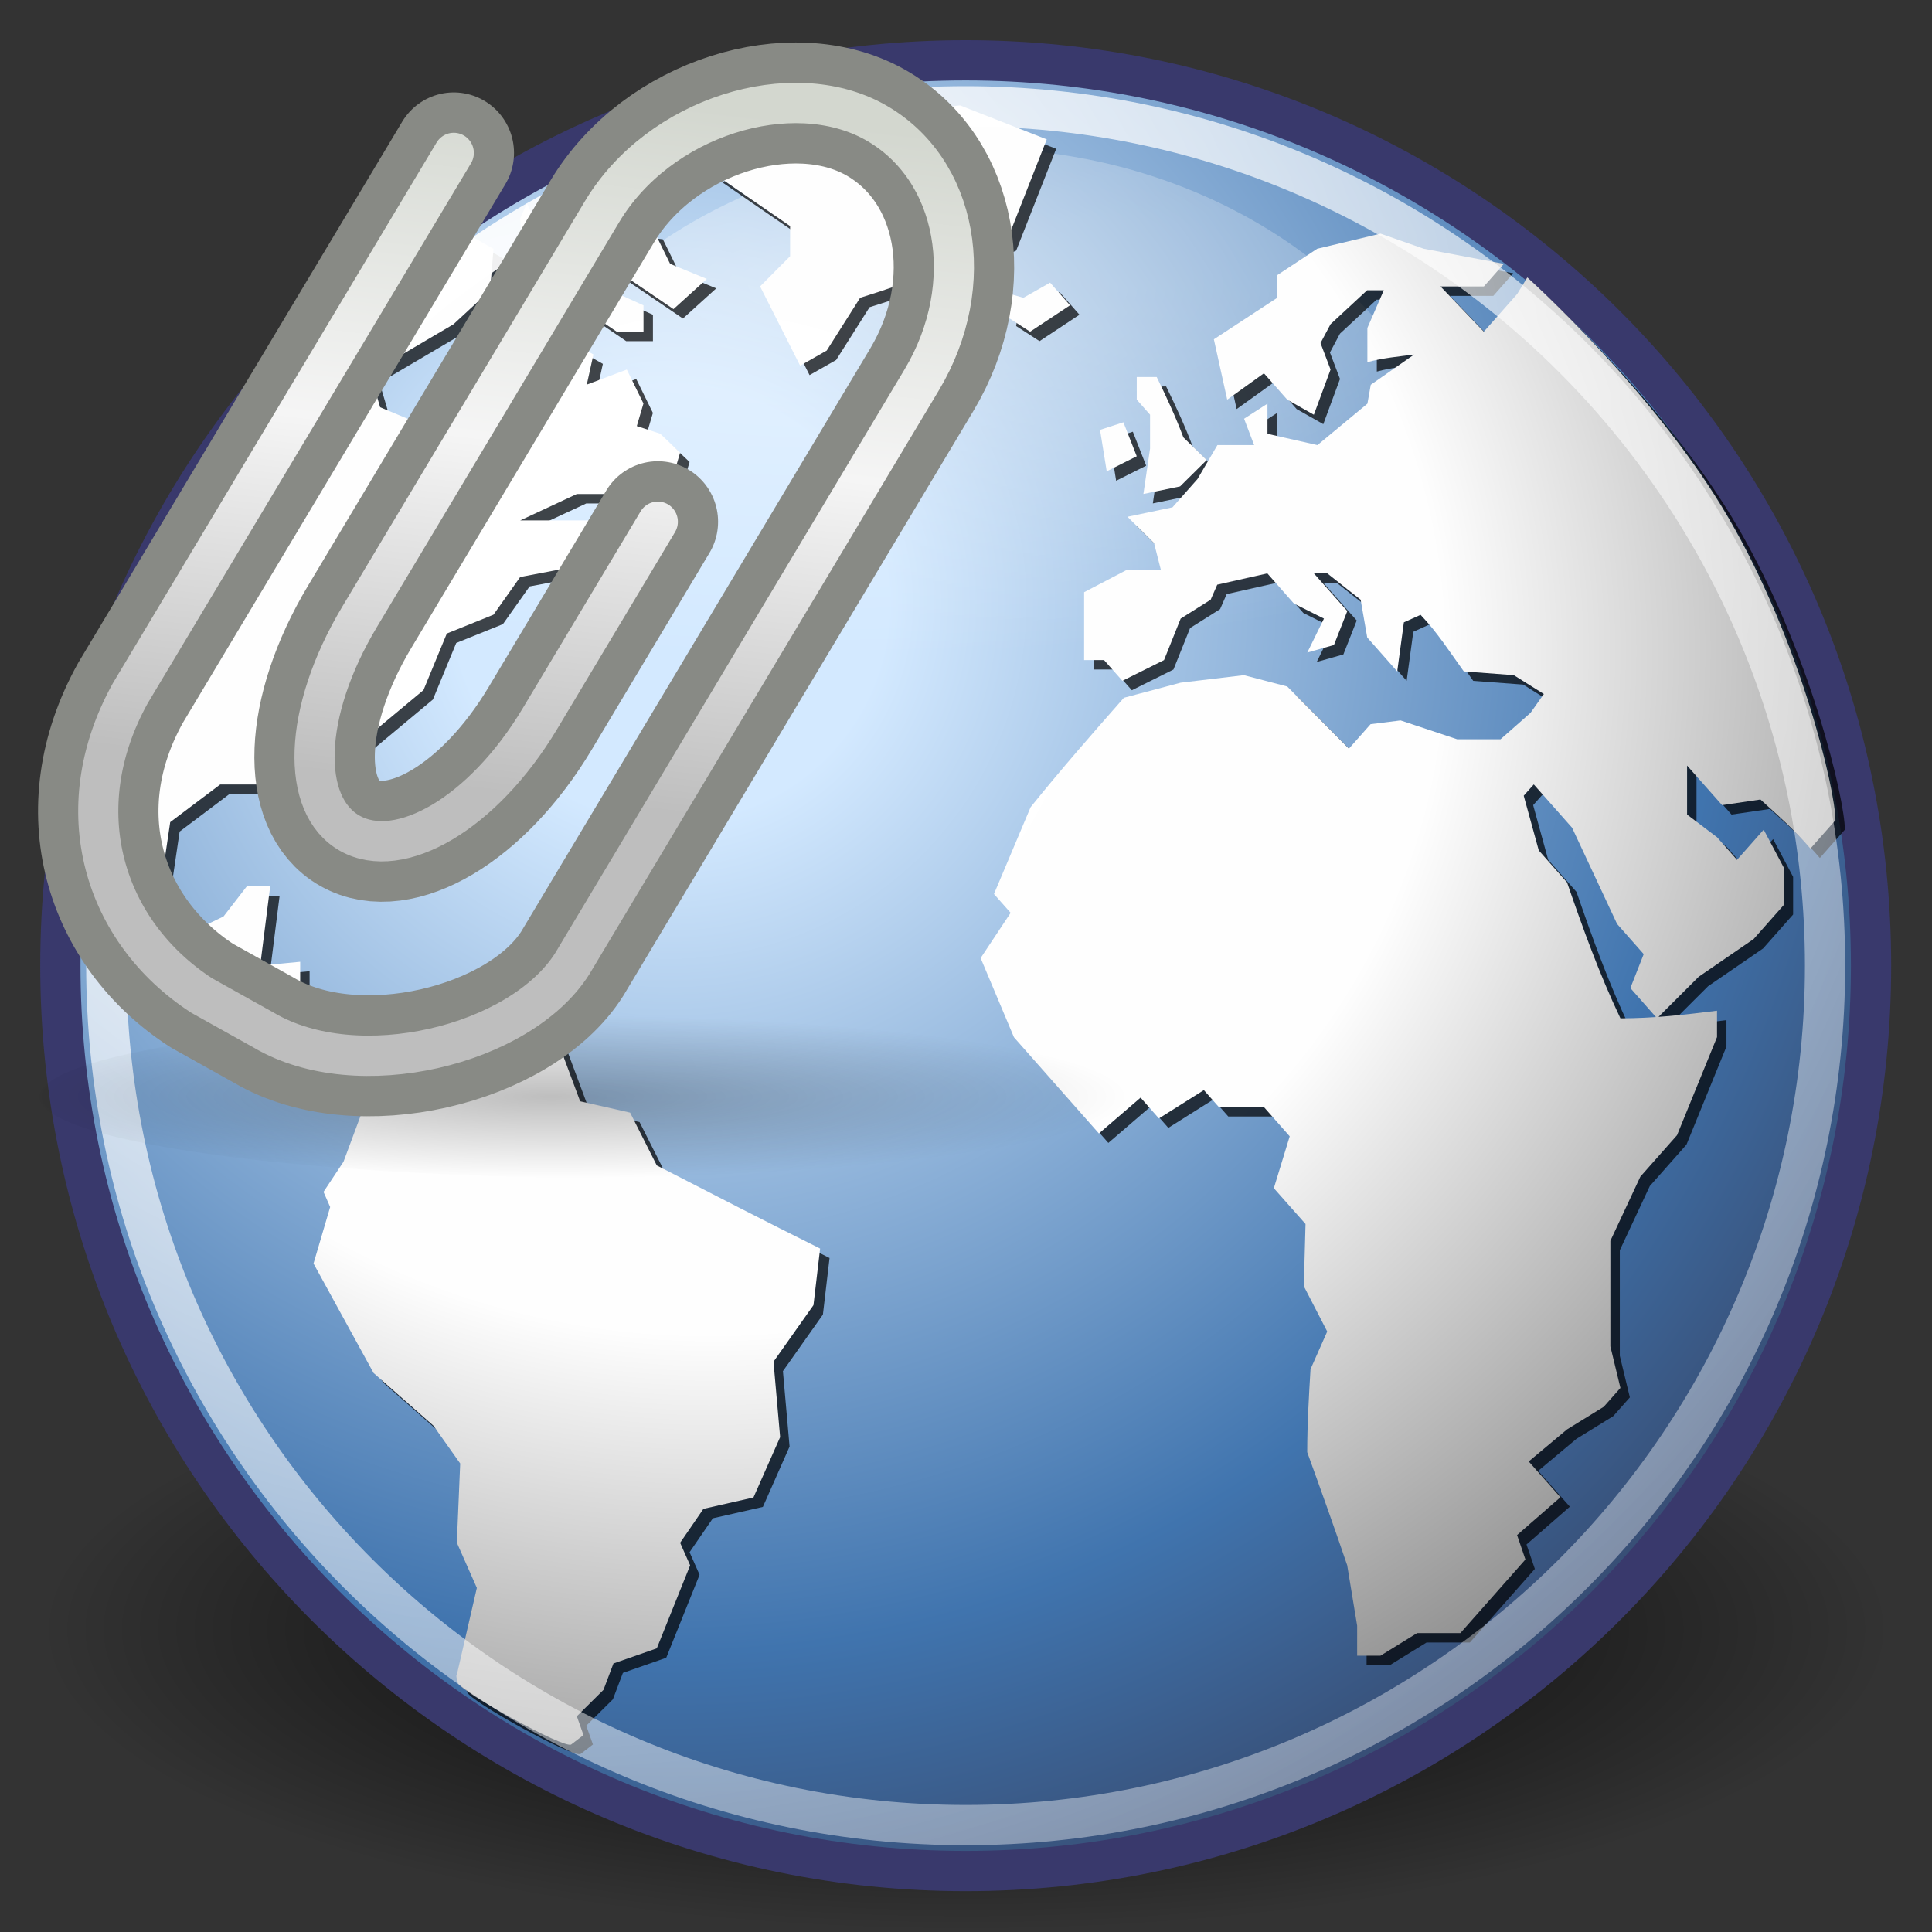 <?xml version="1.0" encoding="UTF-8" standalone="no"?>
<!-- Created with Inkscape (http://www.inkscape.org/) -->

<svg
   width="48px"
   height="48px"
   id="svg3440"
   sodipodi:version="0.32"
   inkscape:version="1.1.1 (3bf5ae0d25, 2021-09-20)"
   sodipodi:docname="geo-place-link.svg"
   version="1.1"
   inkscape:export-filename="/home/benny/gramps/trunk/src/images/48x48/geo-place-link.png"
   inkscape:export-xdpi="90"
   inkscape:export-ydpi="90"
   xmlns:inkscape="http://www.inkscape.org/namespaces/inkscape"
   xmlns:sodipodi="http://sodipodi.sourceforge.net/DTD/sodipodi-0.dtd"
   xmlns:xlink="http://www.w3.org/1999/xlink"
   xmlns="http://www.w3.org/2000/svg"
   xmlns:svg="http://www.w3.org/2000/svg"
   xmlns:rdf="http://www.w3.org/1999/02/22-rdf-syntax-ns#"
   xmlns:cc="http://creativecommons.org/ns#"
   xmlns:dc="http://purl.org/dc/elements/1.1/">
  <rect width="100%" height="100%" fill="#333333" stroke="none"/>
  <defs
     id="defs3">
    <inkscape:perspective
       sodipodi:type="inkscape:persp3d"
       inkscape:vp_x="0 : 24 : 1"
       inkscape:vp_y="0 : 1000 : 0"
       inkscape:vp_z="48 : 24 : 1"
       inkscape:persp3d-origin="24 : 16 : 1"
       id="perspective156" />
    <linearGradient
       id="linearGradient4750">
      <stop
         style="stop-color:#ffffff;stop-opacity:1;"
         offset="0"
         id="stop4752" />
      <stop
         style="stop-color:#fefefe;stop-opacity:1;"
         offset="0.379"
         id="stop4758" />
      <stop
         style="stop-color:#1d1d1d;stop-opacity:1;"
         offset="1"
         id="stop4754" />
    </linearGradient>
    <linearGradient
       inkscape:collect="always"
       id="linearGradient4350">
      <stop
         style="stop-color:#ffffff;stop-opacity:1;"
         offset="0"
         id="stop4352" />
      <stop
         style="stop-color:#ffffff;stop-opacity:0;"
         offset="1"
         id="stop4354" />
    </linearGradient>
    <linearGradient
       id="linearGradient4126">
      <stop
         style="stop-color:#ffffff;stop-opacity:1;"
         offset="0"
         id="stop4128" />
      <stop
         style="stop-color:#ffffff;stop-opacity:0.165;"
         offset="1"
         id="stop4130" />
    </linearGradient>
    <linearGradient
       inkscape:collect="always"
       id="linearGradient4114">
      <stop
         style="stop-color:#000000;stop-opacity:1;"
         offset="0"
         id="stop4116" />
      <stop
         style="stop-color:#000000;stop-opacity:0;"
         offset="1"
         id="stop4118" />
    </linearGradient>
    <linearGradient
       id="linearGradient3962">
      <stop
         style="stop-color:#d3e9ff;stop-opacity:1;"
         offset="0"
         id="stop3964" />
      <stop
         style="stop-color:#d3e9ff;stop-opacity:1;"
         offset="0.155"
         id="stop4134" />
      <stop
         style="stop-color:#4074ae;stop-opacity:1;"
         offset="0.75"
         id="stop4346" />
      <stop
         style="stop-color:#36486c;stop-opacity:1;"
         offset="1"
         id="stop3966" />
    </linearGradient>
    <radialGradient
       inkscape:collect="always"
       xlink:href="#linearGradient3962"
       id="radialGradient3968"
       gradientTransform="scale(1,1)"
       cx="18.248"
       cy="15.716"
       fx="18.248"
       fy="15.716"
       r="29.993"
       gradientUnits="userSpaceOnUse" />
    <radialGradient
       inkscape:collect="always"
       xlink:href="#linearGradient4114"
       id="radialGradient4120"
       gradientTransform="matrix(1.872,0,0,0.61,-4.29,1.462)"
       cx="15.116"
       cy="63.965"
       fx="15.116"
       fy="63.965"
       r="12.289"
       gradientUnits="userSpaceOnUse" />
    <radialGradient
       inkscape:collect="always"
       xlink:href="#linearGradient4126"
       id="radialGradient4132"
       gradientTransform="scale(1,1)"
       cx="15.601"
       cy="12.142"
       fx="15.601"
       fy="12.142"
       r="43.527"
       gradientUnits="userSpaceOnUse" />
    <radialGradient
       inkscape:collect="always"
       xlink:href="#linearGradient4350"
       id="radialGradient4356"
       gradientTransform="matrix(0.798,0,0,0.246,4.508,6.303)"
       cx="11.827"
       cy="10.476"
       fx="11.827"
       fy="10.476"
       r="32.665"
       gradientUnits="userSpaceOnUse" />
    <radialGradient
       inkscape:collect="always"
       xlink:href="#linearGradient4750"
       id="radialGradient4756"
       gradientTransform="scale(1.037,0.964)"
       cx="18.634"
       cy="17.486"
       fx="18.934"
       fy="17.81"
       r="40.693"
       gradientUnits="userSpaceOnUse" />
    <radialGradient
       r="40.693"
       fy="17.81"
       fx="18.934"
       cy="17.486"
       cx="18.634"
       gradientTransform="scale(1.037,0.964)"
       gradientUnits="userSpaceOnUse"
       id="radialGradient1460"
       xlink:href="#linearGradient4750"
       inkscape:collect="always" />
    <radialGradient
       r="40.693"
       fy="17.81"
       fx="18.934"
       cy="17.486"
       cx="18.634"
       gradientTransform="scale(1.037,0.964)"
       gradientUnits="userSpaceOnUse"
       id="radialGradient1462"
       xlink:href="#linearGradient4750"
       inkscape:collect="always" />
    <radialGradient
       r="40.693"
       fy="17.81"
       fx="18.934"
       cy="17.486"
       cx="18.634"
       gradientTransform="scale(1.037,0.964)"
       gradientUnits="userSpaceOnUse"
       id="radialGradient1466"
       xlink:href="#linearGradient4750"
       inkscape:collect="always" />
    <radialGradient
       r="40.693"
       fy="17.81"
       fx="18.934"
       cy="17.486"
       cx="18.634"
       gradientTransform="scale(1.037,0.964)"
       gradientUnits="userSpaceOnUse"
       id="radialGradient1468"
       xlink:href="#linearGradient4750"
       inkscape:collect="always" />
    <radialGradient
       r="40.693"
       fy="17.81"
       fx="18.934"
       cy="17.486"
       cx="18.634"
       gradientTransform="scale(1.037,0.964)"
       gradientUnits="userSpaceOnUse"
       id="radialGradient1470"
       xlink:href="#linearGradient4750"
       inkscape:collect="always" />
    <radialGradient
       r="40.693"
       fy="17.81"
       fx="18.934"
       cy="17.486"
       cx="18.634"
       gradientTransform="scale(1.037,0.964)"
       gradientUnits="userSpaceOnUse"
       id="radialGradient1474"
       xlink:href="#linearGradient4750"
       inkscape:collect="always" />
    <radialGradient
       r="40.693"
       fy="17.81"
       fx="18.934"
       cy="17.486"
       cx="18.634"
       gradientTransform="scale(1.037,0.964)"
       gradientUnits="userSpaceOnUse"
       id="radialGradient1476"
       xlink:href="#linearGradient4750"
       inkscape:collect="always" />
    <radialGradient
       r="40.693"
       fy="17.81"
       fx="18.934"
       cy="17.486"
       cx="18.634"
       gradientTransform="scale(1.037,0.964)"
       gradientUnits="userSpaceOnUse"
       id="radialGradient1478"
       xlink:href="#linearGradient4750"
       inkscape:collect="always" />
    <radialGradient
       r="40.693"
       fy="17.81"
       fx="18.934"
       cy="17.486"
       cx="18.634"
       gradientTransform="scale(1.037,0.964)"
       gradientUnits="userSpaceOnUse"
       id="radialGradient1482"
       xlink:href="#linearGradient4750"
       inkscape:collect="always" />
    <radialGradient
       r="40.693"
       fy="17.81"
       fx="18.934"
       cy="17.486"
       cx="18.634"
       gradientTransform="scale(1.037,0.964)"
       gradientUnits="userSpaceOnUse"
       id="radialGradient1484"
       xlink:href="#linearGradient4750"
       inkscape:collect="always" />
    <radialGradient
       r="40.693"
       fy="17.81"
       fx="18.934"
       cy="17.486"
       cx="18.634"
       gradientTransform="scale(1.037,0.964)"
       gradientUnits="userSpaceOnUse"
       id="radialGradient1486"
       xlink:href="#linearGradient4750"
       inkscape:collect="always" />
    <radialGradient
       r="40.693"
       fy="17.81"
       fx="18.934"
       cy="17.486"
       cx="18.634"
       gradientTransform="scale(1.037,0.964)"
       gradientUnits="userSpaceOnUse"
       id="radialGradient1490"
       xlink:href="#linearGradient4750"
       inkscape:collect="always" />
    <radialGradient
       r="40.693"
       fy="17.81"
       fx="18.934"
       cy="17.486"
       cx="18.634"
       gradientTransform="scale(1.037,0.964)"
       gradientUnits="userSpaceOnUse"
       id="radialGradient1492"
       xlink:href="#linearGradient4750"
       inkscape:collect="always" />
    <radialGradient
       r="40.693"
       fy="17.81"
       fx="18.934"
       cy="17.486"
       cx="18.634"
       gradientTransform="scale(1.037,0.964)"
       gradientUnits="userSpaceOnUse"
       id="radialGradient1494"
       xlink:href="#linearGradient4750"
       inkscape:collect="always" />
    <radialGradient
       r="40.693"
       fy="17.81"
       fx="18.934"
       cy="17.486"
       cx="18.634"
       gradientTransform="scale(1.037,0.964)"
       gradientUnits="userSpaceOnUse"
       id="radialGradient1498"
       xlink:href="#linearGradient4750"
       inkscape:collect="always" />
    <radialGradient
       r="40.693"
       fy="17.81"
       fx="18.934"
       cy="17.486"
       cx="18.634"
       gradientTransform="scale(1.037,0.964)"
       gradientUnits="userSpaceOnUse"
       id="radialGradient1500"
       xlink:href="#linearGradient4750"
       inkscape:collect="always" />
    <radialGradient
       r="40.693"
       fy="17.81"
       fx="18.934"
       cy="17.486"
       cx="18.634"
       gradientTransform="scale(1.037,0.964)"
       gradientUnits="userSpaceOnUse"
       id="radialGradient1502"
       xlink:href="#linearGradient4750"
       inkscape:collect="always" />
    <radialGradient
       r="40.693"
       fy="17.81"
       fx="18.934"
       cy="17.486"
       cx="18.634"
       gradientTransform="scale(1.037,0.964)"
       gradientUnits="userSpaceOnUse"
       id="radialGradient1506"
       xlink:href="#linearGradient4750"
       inkscape:collect="always" />
    <radialGradient
       r="40.693"
       fy="17.81"
       fx="18.934"
       cy="17.486"
       cx="18.634"
       gradientTransform="scale(1.037,0.964)"
       gradientUnits="userSpaceOnUse"
       id="radialGradient1508"
       xlink:href="#linearGradient4750"
       inkscape:collect="always" />
    <radialGradient
       r="40.693"
       fy="17.81"
       fx="18.934"
       cy="17.486"
       cx="18.634"
       gradientTransform="scale(1.037,0.964)"
       gradientUnits="userSpaceOnUse"
       id="radialGradient1510"
       xlink:href="#linearGradient4750"
       inkscape:collect="always" />
    <radialGradient
       r="40.693"
       fy="17.81"
       fx="18.934"
       cy="17.486"
       cx="18.634"
       gradientTransform="scale(1.037,0.964)"
       gradientUnits="userSpaceOnUse"
       id="radialGradient1514"
       xlink:href="#linearGradient4750"
       inkscape:collect="always" />
    <radialGradient
       r="40.693"
       fy="17.81"
       fx="18.934"
       cy="17.486"
       cx="18.634"
       gradientTransform="scale(1.037,0.964)"
       gradientUnits="userSpaceOnUse"
       id="radialGradient1516"
       xlink:href="#linearGradient4750"
       inkscape:collect="always" />
    <radialGradient
       r="40.693"
       fy="17.81"
       fx="18.934"
       cy="17.486"
       cx="18.634"
       gradientTransform="scale(1.037,0.964)"
       gradientUnits="userSpaceOnUse"
       id="radialGradient1518"
       xlink:href="#linearGradient4750"
       inkscape:collect="always" />
    <radialGradient
       r="40.693"
       fy="17.81"
       fx="18.934"
       cy="17.486"
       cx="18.634"
       gradientTransform="scale(1.037,0.964)"
       gradientUnits="userSpaceOnUse"
       id="radialGradient1522"
       xlink:href="#linearGradient4750"
       inkscape:collect="always" />
    <radialGradient
       r="40.693"
       fy="17.81"
       fx="18.934"
       cy="17.486"
       cx="18.634"
       gradientTransform="scale(1.037,0.964)"
       gradientUnits="userSpaceOnUse"
       id="radialGradient1524"
       xlink:href="#linearGradient4750"
       inkscape:collect="always" />
    <radialGradient
       r="40.693"
       fy="17.81"
       fx="18.934"
       cy="17.486"
       cx="18.634"
       gradientTransform="scale(1.037,0.964)"
       gradientUnits="userSpaceOnUse"
       id="radialGradient1526"
       xlink:href="#linearGradient4750"
       inkscape:collect="always" />
    <radialGradient
       r="40.693"
       fy="17.81"
       fx="18.934"
       cy="17.486"
       cx="18.634"
       gradientTransform="scale(1.037,0.964)"
       gradientUnits="userSpaceOnUse"
       id="radialGradient1528"
       xlink:href="#linearGradient4750"
       inkscape:collect="always" />
    <radialGradient
       r="40.693"
       fy="17.81"
       fx="18.934"
       cy="17.486"
       cx="18.634"
       gradientTransform="scale(1.037,0.964)"
       gradientUnits="userSpaceOnUse"
       id="radialGradient1530"
       xlink:href="#linearGradient4750"
       inkscape:collect="always" />
    <radialGradient
       r="40.693"
       fy="17.81"
       fx="18.934"
       cy="17.486"
       cx="18.634"
       gradientTransform="scale(1.037,0.964)"
       gradientUnits="userSpaceOnUse"
       id="radialGradient1532"
       xlink:href="#linearGradient4750"
       inkscape:collect="always" />
    <radialGradient
       r="40.693"
       fy="17.81"
       fx="18.934"
       cy="17.486"
       cx="18.634"
       gradientTransform="scale(1.037,0.964)"
       gradientUnits="userSpaceOnUse"
       id="radialGradient1534"
       xlink:href="#linearGradient4750"
       inkscape:collect="always" />
    <radialGradient
       r="40.693"
       fy="17.81"
       fx="18.934"
       cy="17.486"
       cx="18.634"
       gradientTransform="scale(1.037,0.964)"
       gradientUnits="userSpaceOnUse"
       id="radialGradient1536"
       xlink:href="#linearGradient4750"
       inkscape:collect="always" />
    <radialGradient
       r="40.693"
       fy="17.81"
       fx="18.934"
       cy="17.486"
       cx="18.634"
       gradientTransform="scale(1.037,0.964)"
       gradientUnits="userSpaceOnUse"
       id="radialGradient1538"
       xlink:href="#linearGradient4750"
       inkscape:collect="always" />
    <radialGradient
       r="40.693"
       fy="17.81"
       fx="18.934"
       cy="17.486"
       cx="18.634"
       gradientTransform="scale(1.037,0.964)"
       gradientUnits="userSpaceOnUse"
       id="radialGradient1540"
       xlink:href="#linearGradient4750"
       inkscape:collect="always" />
    <radialGradient
       r="40.693"
       fy="17.81"
       fx="18.934"
       cy="17.486"
       cx="18.634"
       gradientTransform="scale(1.037,0.964)"
       gradientUnits="userSpaceOnUse"
       id="radialGradient1542"
       xlink:href="#linearGradient4750"
       inkscape:collect="always" />
    <radialGradient
       r="40.693"
       fy="17.81"
       fx="18.934"
       cy="17.486"
       cx="18.634"
       gradientTransform="scale(1.037,0.964)"
       gradientUnits="userSpaceOnUse"
       id="radialGradient1544"
       xlink:href="#linearGradient4750"
       inkscape:collect="always" />
    <radialGradient
       r="40.693"
       fy="17.81"
       fx="18.934"
       cy="17.486"
       cx="18.634"
       gradientTransform="scale(1.037,0.964)"
       gradientUnits="userSpaceOnUse"
       id="radialGradient1546"
       xlink:href="#linearGradient4750"
       inkscape:collect="always" />
    <radialGradient
       r="40.693"
       fy="17.81"
       fx="18.934"
       cy="17.486"
       cx="18.634"
       gradientTransform="scale(1.037,0.964)"
       gradientUnits="userSpaceOnUse"
       id="radialGradient1550"
       xlink:href="#linearGradient4750"
       inkscape:collect="always" />
    <radialGradient
       r="40.693"
       fy="17.81"
       fx="18.934"
       cy="17.486"
       cx="18.634"
       gradientTransform="scale(1.037,0.964)"
       gradientUnits="userSpaceOnUse"
       id="radialGradient1552"
       xlink:href="#linearGradient4750"
       inkscape:collect="always" />
    <radialGradient
       r="40.693"
       fy="17.81"
       fx="18.934"
       cy="17.486"
       cx="18.634"
       gradientTransform="scale(1.037,0.964)"
       gradientUnits="userSpaceOnUse"
       id="radialGradient1554"
       xlink:href="#linearGradient4750"
       inkscape:collect="always" />
    <radialGradient
       r="40.693"
       fy="17.81"
       fx="18.934"
       cy="17.486"
       cx="18.634"
       gradientTransform="scale(1.037,0.964)"
       gradientUnits="userSpaceOnUse"
       id="radialGradient1558"
       xlink:href="#linearGradient4750"
       inkscape:collect="always" />
    <inkscape:perspective
       id="perspective3572"
       inkscape:persp3d-origin="0.5 : 0.33333333 : 1"
       inkscape:vp_z="1 : 0.5 : 1"
       inkscape:vp_y="0 : 1000 : 0"
       inkscape:vp_x="0 : 0.5 : 1"
       sodipodi:type="inkscape:persp3d" />
    <linearGradient
       inkscape:collect="always"
       xlink:href="#linearGradient1322"
       id="linearGradient5816"
       gradientUnits="userSpaceOnUse"
       gradientTransform="matrix(0.609,0,0,0.609,-32.617,-8.95)"
       x1="34.893"
       y1="36.423"
       x2="45.919"
       y2="48.548" />
    <linearGradient
       id="linearGradient1322">
      <stop
         id="stop1324"
         offset="0"
         style="stop-color:#729fcf" />
      <stop
         id="stop1326"
         offset="1"
         style="stop-color:#5187d6;stop-opacity:1;" />
    </linearGradient>
    <linearGradient
       inkscape:collect="always"
       xlink:href="#linearGradient7916"
       id="linearGradient5818"
       gradientUnits="userSpaceOnUse"
       gradientTransform="matrix(0.609,0,0,0.609,-21.637,-0.68)"
       x1="16.875"
       y1="22.852"
       x2="27.901"
       y2="34.977" />
    <linearGradient
       id="linearGradient7916">
      <stop
         style="stop-color:#ffffff;stop-opacity:1;"
         offset="0"
         id="stop7918" />
      <stop
         style="stop-color:#ffffff;stop-opacity:0.34;"
         offset="1"
         id="stop7920" />
    </linearGradient>
    <inkscape:perspective
       id="perspective2853"
       inkscape:persp3d-origin="0.5 : 0.33333333 : 1"
       inkscape:vp_z="1 : 0.5 : 1"
       inkscape:vp_y="0 : 1000 : 0"
       inkscape:vp_x="0 : 0.5 : 1"
       sodipodi:type="inkscape:persp3d" />
    <radialGradient
       inkscape:collect="always"
       xlink:href="#linearGradient3558"
       id="radialGradient1886"
       gradientUnits="userSpaceOnUse"
       gradientTransform="matrix(0.977,3.554943e-8,0,0.651,-0.794,15.829)"
       cx="21.762"
       cy="23.071"
       fx="21.762"
       fy="23.071"
       r="15.571" />
    <linearGradient
       inkscape:collect="always"
       id="linearGradient3558">
      <stop
         style="stop-color:#000000;stop-opacity:1;"
         offset="0"
         id="stop3560" />
      <stop
         style="stop-color:#000000;stop-opacity:0;"
         offset="1"
         id="stop3562" />
    </linearGradient>
    <linearGradient
       inkscape:collect="always"
       xlink:href="#linearGradient5783"
       id="linearGradient2793"
       gradientUnits="userSpaceOnUse"
       x1="23.506"
       y1="5.775"
       x2="20.605"
       y2="29.859"
       gradientTransform="matrix(0.69,0,0,0.67,34.676,1.723)" />
    <linearGradient
       id="linearGradient5783">
      <stop
         style="stop-color:#d3d7cf;stop-opacity:1;"
         offset="0"
         id="stop5785" />
      <stop
         id="stop5791"
         offset="0.5"
         style="stop-color:#f5f5f5;stop-opacity:1;" />
      <stop
         style="stop-color:#bebebe;stop-opacity:1;"
         offset="1"
         id="stop5787" />
    </linearGradient>
    <radialGradient
       r="15.571"
       fy="23.071"
       fx="21.762"
       cy="23.071"
       cx="21.762"
       gradientTransform="matrix(0.977,3.554943e-8,0,0.651,-0.794,15.829)"
       gradientUnits="userSpaceOnUse"
       id="radialGradient2869"
       xlink:href="#linearGradient3558"
       inkscape:collect="always" />
    <radialGradient
       inkscape:collect="always"
       xlink:href="#linearGradient3558"
       id="radialGradient5493"
       gradientUnits="userSpaceOnUse"
       gradientTransform="matrix(0.861,0,0,0.121,32.453,26.082)"
       cx="21.762"
       cy="23.071"
       fx="21.762"
       fy="23.071"
       r="15.571" />
    <linearGradient
       inkscape:collect="always"
       xlink:href="#linearGradient5783"
       id="linearGradient5495"
       gradientUnits="userSpaceOnUse"
       gradientTransform="matrix(0.69,0,0,0.67,34.676,1.723)"
       x1="23.506"
       y1="5.775"
       x2="20.605"
       y2="29.859" />
  </defs>
  <sodipodi:namedview
     id="base"
     pagecolor="#ededed"
     bordercolor="#666666"
     borderopacity="0.376"
     inkscape:pageopacity="1"
     inkscape:pageshadow="2"
     inkscape:zoom="11.791929"
     inkscape:cx="16.409528"
     inkscape:cy="22.09138"
     inkscape:current-layer="layer1"
     showgrid="true"
     inkscape:grid-bbox="true"
     inkscape:document-units="px"
     inkscape:window-width="1920"
     inkscape:window-height="1001"
     inkscape:window-x="-9"
     inkscape:window-y="-9"
     inkscape:showpageshadow="false"
     inkscape:window-maximized="1"
     inkscape:pagecheckerboard="0"
     showguides="true"
     inkscape:guide-bbox="true">
    <inkscape:grid
       type="xygrid"
       id="grid1086"
       spacingx="1"
       spacingy="1"
       empspacing="4" />
    <sodipodi:guide
       position="1,47"
       orientation="1,0"
       id="guide33292" />
    <sodipodi:guide
       position="47,47"
       orientation="0,-1"
       id="guide33294" />
    <sodipodi:guide
       position="1,1"
       orientation="0,-1"
       id="guide33296" />
    <sodipodi:guide
       position="47,1"
       orientation="1,0"
       id="guide33298" />
  </sodipodi:namedview>
  <g
     id="layer1"
     inkscape:label="Layer 1"
     inkscape:groupmode="layer">
    <ellipse
       style="display:inline;fill:url(#radialGradient4120);fill-opacity:1;stroke:none;stroke-width:1.115;stroke-opacity:1"
       id="path4112"
       cx="24"
       cy="40.5"
       rx="23"
       ry="7.5"
       inkscape:label="shadow" />
    <g
       id="g1084"
       transform="matrix(1.16,0,0,1.16,-4.508,-3.252)"
       style="display:inline;stroke-width:0.862"
       inkscape:label="globegroup">
      <path
         style="display:inline;fill:url(#radialGradient3968);fill-opacity:1;fill-rule:nonzero;stroke:#39396c;stroke-width:0.862;stroke-miterlimit:4;stroke-opacity:1"
         d="m 43.96,23.485 c 0,10.71 -8.682,19.392 -19.39,19.392 -10.709,0 -19.391,-8.682 -19.391,-19.392 0,-10.709 8.682,-19.39 19.391,-19.39 10.708,0 19.39,8.681 19.39,19.39 z"
         id="path3214"
         inkscape:label="globe" />
      <ellipse
         style="display:inline;opacity:0.422;fill:url(#radialGradient4356);fill-opacity:1;stroke:none;stroke-width:0.862;stroke-opacity:1"
         id="path4348"
         transform="matrix(0.836,0,0,1,9.887,0)"
         cx="17.779"
         cy="15.271"
         rx="12.93"
         ry="9.293"
         inkscape:label="toplight" />
      <g
         id="g4136"
         style="display:inline;fill:#000000;fill-opacity:0.713;fill-rule:nonzero;stroke:none;stroke-width:0.862;stroke-miterlimit:4"
         transform="matrix(0.982,0,0,0.982,0.121,0.233)"
         inkscape:label="cont-dark">
        <g
           id="g4138"
           style="stroke-width:0.862">
          <g
             id="g4142"
             style="stroke-width:0.862">
            <path
               d="m 44.071,20.714 c 0,0.263 0,0 0,0 l -0.545,0.617 c -0.334,-0.394 -0.709,-0.725 -1.09,-1.07 l -0.836,0.123 -0.764,-0.863 v 1.068 l 0.654,0.495 0.435,0.493 0.582,-0.658 c 0.146,0.274 0.291,0.549 0.436,0.823 v 0.822 l -0.655,0.74 -1.199,0.823 -0.908,0.906 -0.582,-0.66 0.291,-0.74 -0.581,-0.658 -0.981,-2.098 -0.836,-0.945 -0.219,0.246 0.328,1.193 0.617,0.699 c 0.352,1.018 0.701,1.99 1.164,2.963 0.718,0 1.395,-0.076 2.107,-0.166 v 0.576 l -0.872,2.139 -0.8,0.904 -0.654,1.4 c 0,0.768 0,1.535 0,2.303 l 0.219,0.906 -0.363,0.41 -0.801,0.494 -0.836,0.699 0.691,0.781 -0.945,0.824 0.182,0.533 -1.418,1.605 h -0.944 l -0.8,0.494 H 33.64 V 38.281 L 33.423,36.963 c -0.281,-0.826 -0.574,-1.647 -0.872,-2.467 0,-0.606 0.036,-1.205 0.072,-1.81 l 0.364,-0.822 -0.51,-0.988 0.037,-1.357 -0.691,-0.781 0.346,-1.131 -0.562,-0.638 H 30.624 l -0.327,-0.37 -0.981,0.618 -0.399,-0.454 -0.909,0.782 c -0.617,-0.7 -1.235,-1.399 -1.853,-2.098 l -0.727,-1.728 0.654,-0.986 -0.363,-0.411 0.799,-1.894 c 0.656,-0.816 1.342,-1.6 2.035,-2.386 l 1.236,-0.329 1.381,-0.164 0.945,0.247 1.345,1.356 0.473,-0.534 0.653,-0.082 1.236,0.411 h 0.945 l 0.654,-0.576 0.291,-0.411 -0.655,-0.411 -1.091,-0.082 c -0.303,-0.42 -0.584,-0.861 -0.943,-1.234 l -0.364,0.164 -0.145,1.07 -0.654,-0.74 -0.144,-0.824 -0.727,-0.574 h -0.292 l 0.728,0.822 -0.291,0.74 -0.581,0.164 0.363,-0.74 -0.655,-0.328 -0.58,-0.658 -1.092,0.246 -0.144,0.328 -0.654,0.412 -0.363,0.905 -0.908,0.452 -0.4,-0.452 h -0.435 v -1.481 l 0.945,-0.494 h 0.727 l -0.146,-0.575 -0.58,-0.576 0.981,-0.206 0.545,-0.616 0.435,-0.741 h 0.801 l -0.219,-0.575 0.51,-0.329 v 0.658 l 1.09,0.246 1.09,-0.904 0.073,-0.412 0.944,-0.658 c -0.342,0.043 -0.684,0.074 -1.018,0.165 V 9.977 L 34.221,9.154 H 33.858 l -0.798,0.74 -0.219,0.412 0.219,0.577 -0.364,0.986 -0.581,-0.329 -0.508,-0.575 -0.801,0.575 -0.291,-1.316 1.381,-0.905 V 8.825 l 0.873,-0.576 1.381,-0.33 0.945,0.33 1.744,0.329 -0.435,0.493 H 35.458 l 0.945,0.987 0.727,-0.822 0.221,-0.362 c 0,0 2.787,2.498 4.38,5.231 1.593,2.733 2.341,5.955 2.341,6.609 z"
               id="path4144"
               style="stroke-width:0.862" />
          </g>
        </g>
        <g
           id="g4146"
           style="stroke-width:0.862">
          <g
             id="g4150"
             style="stroke-width:0.862">
            <path
               d="m 26.07,9.236 -0.073,0.493 0.51,0.329 0.871,-0.576 -0.435,-0.494 -0.582,0.33 -0.29,-0.083"
               id="path4152"
               style="stroke-width:0.862" />
          </g>
        </g>
        <g
           id="g4154"
           style="stroke-width:0.862">
          <g
             id="g4158"
             style="stroke-width:0.862">
            <path
               d="m 26.87,5.863 -1.891,-0.741 -2.18,0.247 -2.69,0.74 -0.509,0.494 1.672,1.151 v 0.658 l -0.654,0.658 0.873,1.729 0.58,-0.33 0.729,-1.151 c 1.123,-0.347 2.13,-0.741 3.197,-1.234 l 0.873,-2.221"
               id="path4160"
               style="stroke-width:0.862" />
          </g>
        </g>
        <g
           id="g4162"
           style="stroke-width:0.862">
          <g
             id="g4166"
             style="stroke-width:0.862">
            <path
               d="m 28.833,12.775 -0.291,-0.741 -0.51,0.165 0.146,0.904 0.654,-0.328"
               id="path4168"
               style="stroke-width:0.862" />
          </g>
        </g>
        <g
           id="g4170"
           style="stroke-width:0.862">
          <g
             id="g4174"
             style="stroke-width:0.862">
            <path
               d="m 29.123,12.609 -0.145,0.988 0.8,-0.165 0.581,-0.575 -0.509,-0.494 C 29.679,11.908 29.482,11.483 29.268,11.046 H 28.833 v 0.493 l 0.29,0.329 v 0.74"
               id="path4176"
               style="stroke-width:0.862" />
          </g>
        </g>
        <g
           id="g4178"
           style="stroke-width:0.862">
          <g
             id="g4182"
             style="stroke-width:0.862">
            <path
               d="m 18.365,28.242 -0.582,-1.152 -1.09,-0.247 -0.582,-1.562 -1.454,0.164 -1.235,-0.904 -1.309,1.151 v 0.182 c -0.396,-0.114 -0.883,-0.13 -1.235,-0.347 l -0.291,-0.822 v -0.905 l -0.872,0.082 c 0.073,-0.576 0.145,-1.151 0.218,-1.728 H 9.424 L 8.915,22.812 8.406,23.058 7.679,22.648 7.606,21.743 7.752,20.755 8.843,19.933 h 0.872 l 0.145,-0.494 1.09,0.246 0.8,0.988 0.145,-1.647 1.381,-1.151 0.509,-1.234 1.018,-0.411 0.582,-0.822 1.308,-0.248 0.655,-0.986 c -0.654,0 -1.309,0 -1.963,0 l 1.236,-0.576 h 0.872 l 1.236,-0.412 0.145,-0.492 -0.436,-0.412 -0.509,-0.165 0.145,-0.493 -0.363,-0.74 -0.873,0.328 0.145,-0.658 -1.018,-0.576 -0.799,1.398 0.072,0.494 -0.799,0.33 -0.509,1.069 -0.218,-0.987 -1.381,-0.576 -0.218,-0.74 1.817,-1.07 0.8,-0.74 0.073,-0.905 -0.436,-0.247 -0.582,-0.083 -0.363,0.905 c 0,0 -0.608,0.119 -0.764,0.158 -1.996,1.839 -6.029,5.81 -6.966,13.306 0.037,0.174 0.679,1.182 0.679,1.182 l 1.526,0.904 1.526,0.412 0.655,0.823 1.017,0.74 0.582,-0.082 0.436,0.196 v 0.133 l -0.581,1.563 -0.436,0.658 0.145,0.33 -0.363,1.232 1.309,2.387 1.308,1.152 0.582,0.822 -0.073,1.728 0.436,0.986 -0.436,1.893 c 0,0 -0.034,-0.012 0.021,0.178 0.056,0.19 2.329,1.451 2.474,1.344 0.144,-0.109 0.267,-0.205 0.267,-0.205 l -0.145,-0.41 0.581,-0.576 0.218,-0.576 0.945,-0.33 0.727,-1.81 -0.218,-0.492 0.508,-0.74 1.091,-0.248 0.582,-1.316 -0.145,-1.645 0.872,-1.234 0.145,-1.234 C 20.733,29.461 19.549,28.851 18.365,28.242"
               id="path4184"
               style="stroke-width:0.862" />
          </g>
        </g>
        <g
           id="g4186"
           style="stroke-width:0.862">
          <g
             id="g4190"
             style="stroke-width:0.862">
            <path
               d="m 16.766,9.565 0.727,0.494 h 0.582 V 9.483 l -0.727,-0.329 -0.582,0.411"
               id="path4192"
               style="stroke-width:0.862" />
          </g>
        </g>
        <g
           id="g4194"
           style="stroke-width:0.862">
          <g
             id="g4198"
             style="stroke-width:0.862">
            <path
               d="M 14.876,8.907 14.512,9.812 h 0.727 L 15.603,8.989 C 15.917,8.768 16.229,8.544 16.548,8.331 l 0.727,0.247 c 0.484,0.329 0.969,0.658 1.454,0.987 L 19.456,8.907 18.656,8.578 18.292,7.837 16.911,7.673 16.838,7.261 16.184,7.426 15.894,8.002 15.53,7.261 l -0.145,0.329 0.073,0.823 -0.582,0.494"
               id="path4200"
               style="stroke-width:0.862" />
          </g>
        </g>
        <g
           id="g4202"
           style="stroke-width:0.862">
          <g
             style="opacity:0.75;stroke-width:0.862"
             id="g4204">
            <path
               id="path4206"
               d=""
               style="stroke-width:0.862" />
          </g>
          <g
             id="g4208"
             style="stroke-width:0.862">
            <path
               id="path4210"
               d=""
               style="stroke-width:0.862" />
          </g>
        </g>
        <g
           id="g4212"
           style="stroke-width:0.862">
          <g
             style="opacity:0.75;stroke-width:0.862"
             id="g4214">
            <path
               id="path4216"
               d=""
               style="stroke-width:0.862" />
          </g>
          <g
             id="g4218"
             style="stroke-width:0.862">
            <path
               id="path4220"
               d=""
               style="stroke-width:0.862" />
          </g>
        </g>
        <g
           id="g4222"
           style="stroke-width:0.862">
          <g
             id="g4226"
             style="stroke-width:0.862">
            <path
               d="M 17.492,6.85 17.856,6.521 18.583,6.356 c 0.498,-0.242 0.998,-0.405 1.526,-0.576 l -0.29,-0.494 -0.939,0.135 -0.443,0.442 -0.731,0.106 -0.65,0.305 -0.316,0.153 -0.193,0.258 0.944,0.164"
               id="path4228"
               style="stroke-width:0.862" />
          </g>
        </g>
        <g
           id="g4230"
           style="stroke-width:0.862">
          <g
             id="g4234"
             style="stroke-width:0.862">
            <path
               d="m 18.729,14.666 0.436,-0.658 -0.655,-0.493 0.218,1.151"
               id="path4236"
               style="stroke-width:0.862" />
          </g>
        </g>
      </g>
      <g
         id="g3216"
         style="color:#000000;display:inline;overflow:visible;visibility:visible;fill:url(#radialGradient1460);fill-opacity:1;fill-rule:nonzero;stroke:none;stroke-width:0.877;stroke-linecap:butt;stroke-linejoin:miter;stroke-miterlimit:4;stroke-dashoffset:0;stroke-opacity:1;marker:none;marker-start:none;marker-mid:none;marker-end:none"
         transform="matrix(0.982,0,0,0.982,-0.081,0.031)"
         inkscape:label="cont-light">
        <g
           id="g3218"
           style="color:#000000;display:inline;overflow:visible;visibility:visible;fill:url(#radialGradient1462);stroke-width:0.877;stroke-dashoffset:0;marker:none;marker-start:none;marker-mid:none;marker-end:none">
          <g
             id="g3222"
             style="color:#000000;display:inline;overflow:visible;visibility:visible;fill:url(#radialGradient1466);stroke-width:0.877;stroke-dashoffset:0;marker:none;marker-start:none;marker-mid:none;marker-end:none">
            <path
               d="m 44.071,20.714 c 0,0.263 0,0 0,0 l -0.545,0.617 c -0.334,-0.394 -0.709,-0.725 -1.09,-1.07 l -0.836,0.123 -0.764,-0.863 v 1.068 l 0.654,0.495 0.435,0.493 0.582,-0.658 c 0.146,0.274 0.291,0.549 0.436,0.823 v 0.822 l -0.655,0.74 -1.199,0.823 -0.908,0.906 -0.582,-0.66 0.291,-0.74 -0.581,-0.658 -0.981,-2.098 -0.836,-0.945 -0.219,0.246 0.328,1.193 0.617,0.699 c 0.352,1.018 0.701,1.99 1.164,2.963 0.718,0 1.395,-0.076 2.107,-0.166 v 0.576 l -0.872,2.139 -0.8,0.904 -0.654,1.4 c 0,0.768 0,1.535 0,2.303 l 0.219,0.906 -0.363,0.41 -0.801,0.494 -0.836,0.699 0.691,0.781 -0.945,0.824 0.182,0.533 -1.418,1.605 h -0.944 l -0.8,0.494 H 33.64 V 38.281 L 33.423,36.963 c -0.281,-0.826 -0.574,-1.647 -0.872,-2.467 0,-0.606 0.036,-1.205 0.072,-1.81 l 0.364,-0.822 -0.51,-0.988 0.037,-1.357 -0.691,-0.781 0.346,-1.131 -0.562,-0.638 H 30.624 l -0.327,-0.37 -0.981,0.618 -0.399,-0.454 -0.909,0.782 c -0.617,-0.7 -1.235,-1.399 -1.853,-2.098 l -0.727,-1.728 0.654,-0.986 -0.363,-0.411 0.799,-1.894 c 0.656,-0.816 1.342,-1.6 2.035,-2.386 l 1.236,-0.329 1.381,-0.164 0.945,0.247 1.345,1.356 0.473,-0.534 0.653,-0.082 1.236,0.411 h 0.945 l 0.654,-0.576 0.291,-0.411 -0.655,-0.411 -1.091,-0.082 c -0.303,-0.42 -0.584,-0.861 -0.943,-1.234 l -0.364,0.164 -0.145,1.07 -0.654,-0.74 -0.144,-0.824 -0.727,-0.574 h -0.292 l 0.728,0.822 -0.291,0.74 -0.581,0.164 0.363,-0.74 -0.655,-0.328 -0.58,-0.658 -1.092,0.246 -0.144,0.328 -0.654,0.412 -0.363,0.905 -0.908,0.452 -0.4,-0.452 h -0.435 v -1.481 l 0.945,-0.494 h 0.727 l -0.146,-0.575 -0.58,-0.576 0.981,-0.206 0.545,-0.616 0.435,-0.741 h 0.801 l -0.219,-0.575 0.51,-0.329 v 0.658 l 1.09,0.246 1.09,-0.904 0.073,-0.412 0.944,-0.658 c -0.342,0.043 -0.684,0.074 -1.018,0.165 V 9.977 L 34.221,9.154 H 33.858 l -0.798,0.74 -0.219,0.412 0.219,0.577 -0.364,0.986 -0.581,-0.329 -0.508,-0.575 -0.801,0.575 -0.291,-1.316 1.381,-0.905 V 8.825 l 0.873,-0.576 1.381,-0.33 0.945,0.33 1.744,0.329 -0.435,0.493 H 35.458 l 0.945,0.987 0.727,-0.822 0.221,-0.362 c 0,0 2.787,2.498 4.38,5.231 1.593,2.733 2.341,5.955 2.341,6.609 z"
               id="path3224"
               style="color:#000000;display:inline;overflow:visible;visibility:visible;fill:url(#radialGradient1468);stroke-width:0.877;stroke-dashoffset:0;marker:none;marker-start:none;marker-mid:none;marker-end:none" />
          </g>
        </g>
        <g
           id="g3226"
           style="color:#000000;display:inline;overflow:visible;visibility:visible;fill:url(#radialGradient1470);stroke-width:0.877;stroke-dashoffset:0;marker:none;marker-start:none;marker-mid:none;marker-end:none">
          <g
             id="g3230"
             style="color:#000000;display:inline;overflow:visible;visibility:visible;fill:url(#radialGradient1474);stroke-width:0.877;stroke-dashoffset:0;marker:none;marker-start:none;marker-mid:none;marker-end:none">
            <path
               d="m 26.07,9.236 -0.073,0.493 0.51,0.329 0.871,-0.576 -0.435,-0.494 -0.582,0.33 -0.29,-0.083"
               id="path3232"
               style="color:#000000;display:inline;overflow:visible;visibility:visible;fill:url(#radialGradient1476);stroke-width:0.877;stroke-dashoffset:0;marker:none;marker-start:none;marker-mid:none;marker-end:none" />
          </g>
        </g>
        <g
           id="g3234"
           style="color:#000000;display:inline;overflow:visible;visibility:visible;fill:url(#radialGradient1478);stroke-width:0.877;stroke-dashoffset:0;marker:none;marker-start:none;marker-mid:none;marker-end:none">
          <g
             id="g3238"
             style="color:#000000;display:inline;overflow:visible;visibility:visible;fill:url(#radialGradient1482);stroke-width:0.877;stroke-dashoffset:0;marker:none;marker-start:none;marker-mid:none;marker-end:none">
            <path
               d="m 26.87,5.863 -1.891,-0.741 -2.18,0.247 -2.69,0.74 -0.509,0.494 1.672,1.151 v 0.658 l -0.654,0.658 0.873,1.729 0.58,-0.33 0.729,-1.151 c 1.123,-0.347 2.13,-0.741 3.197,-1.234 l 0.873,-2.221"
               id="path3240"
               style="color:#000000;display:inline;overflow:visible;visibility:visible;fill:url(#radialGradient1484);stroke-width:0.877;stroke-dashoffset:0;marker:none;marker-start:none;marker-mid:none;marker-end:none" />
          </g>
        </g>
        <g
           id="g3242"
           style="color:#000000;display:inline;overflow:visible;visibility:visible;fill:url(#radialGradient1486);stroke-width:0.877;stroke-dashoffset:0;marker:none;marker-start:none;marker-mid:none;marker-end:none">
          <g
             id="g3246"
             style="color:#000000;display:inline;overflow:visible;visibility:visible;fill:url(#radialGradient1490);stroke-width:0.877;stroke-dashoffset:0;marker:none;marker-start:none;marker-mid:none;marker-end:none">
            <path
               d="m 28.833,12.775 -0.291,-0.741 -0.51,0.165 0.146,0.904 0.654,-0.328"
               id="path3248"
               style="color:#000000;display:inline;overflow:visible;visibility:visible;fill:url(#radialGradient1492);stroke-width:0.877;stroke-dashoffset:0;marker:none;marker-start:none;marker-mid:none;marker-end:none" />
          </g>
        </g>
        <g
           id="g3250"
           style="color:#000000;display:inline;overflow:visible;visibility:visible;fill:url(#radialGradient1494);stroke-width:0.877;stroke-dashoffset:0;marker:none;marker-start:none;marker-mid:none;marker-end:none">
          <g
             id="g3254"
             style="color:#000000;display:inline;overflow:visible;visibility:visible;fill:url(#radialGradient1498);stroke-width:0.877;stroke-dashoffset:0;marker:none;marker-start:none;marker-mid:none;marker-end:none">
            <path
               d="m 29.123,12.609 -0.145,0.988 0.8,-0.165 0.581,-0.575 -0.509,-0.494 C 29.679,11.908 29.482,11.483 29.268,11.046 H 28.833 v 0.493 l 0.29,0.329 v 0.74"
               id="path3256"
               style="color:#000000;display:inline;overflow:visible;visibility:visible;fill:url(#radialGradient1500);stroke-width:0.877;stroke-dashoffset:0;marker:none;marker-start:none;marker-mid:none;marker-end:none" />
          </g>
        </g>
        <g
           id="g3258"
           style="color:#000000;display:inline;overflow:visible;visibility:visible;fill:url(#radialGradient1502);stroke-width:0.877;stroke-dashoffset:0;marker:none;marker-start:none;marker-mid:none;marker-end:none">
          <g
             id="g3262"
             style="color:#000000;display:inline;overflow:visible;visibility:visible;fill:url(#radialGradient1506);stroke-width:0.877;stroke-dashoffset:0;marker:none;marker-start:none;marker-mid:none;marker-end:none">
            <path
               d="m 18.365,28.242 -0.582,-1.152 -1.09,-0.247 -0.582,-1.562 -1.454,0.164 -1.235,-0.904 -1.309,1.151 v 0.182 c -0.396,-0.114 -0.883,-0.13 -1.235,-0.347 l -0.291,-0.822 v -0.905 l -0.872,0.082 c 0.073,-0.576 0.145,-1.151 0.218,-1.728 H 9.424 L 8.915,22.812 8.406,23.058 7.679,22.648 7.606,21.743 7.752,20.755 8.843,19.933 h 0.872 l 0.145,-0.494 1.09,0.246 0.8,0.988 0.145,-1.647 1.381,-1.151 0.509,-1.234 1.018,-0.411 0.582,-0.822 1.308,-0.248 0.655,-0.986 c -0.654,0 -1.309,0 -1.963,0 l 1.236,-0.576 h 0.872 l 1.236,-0.412 0.145,-0.492 -0.436,-0.412 -0.509,-0.165 0.145,-0.493 -0.363,-0.74 -0.873,0.328 0.145,-0.658 -1.018,-0.576 -0.799,1.398 0.072,0.494 -0.799,0.33 -0.509,1.069 -0.218,-0.987 -1.381,-0.576 -0.218,-0.74 1.817,-1.07 0.8,-0.74 0.073,-0.905 -0.436,-0.247 -0.582,-0.083 -0.363,0.905 c 0,0 -0.608,0.119 -0.764,0.158 -1.996,1.839 -6.029,5.81 -6.966,13.306 0.037,0.174 0.679,1.182 0.679,1.182 l 1.526,0.904 1.526,0.412 0.655,0.823 1.017,0.74 0.582,-0.082 0.436,0.196 v 0.133 l -0.581,1.563 -0.436,0.658 0.145,0.33 -0.363,1.232 1.309,2.387 1.308,1.152 0.582,0.822 -0.073,1.728 0.436,0.986 -0.436,1.893 c 0,0 -0.034,-0.012 0.021,0.178 0.056,0.19 2.329,1.451 2.474,1.344 0.144,-0.109 0.267,-0.205 0.267,-0.205 l -0.145,-0.41 0.581,-0.576 0.218,-0.576 0.945,-0.33 0.727,-1.81 -0.218,-0.492 0.508,-0.74 1.091,-0.248 0.582,-1.316 -0.145,-1.645 0.872,-1.234 0.145,-1.234 C 20.733,29.461 19.549,28.851 18.365,28.242"
               id="path3264"
               style="color:#000000;display:inline;overflow:visible;visibility:visible;fill:url(#radialGradient1508);stroke-width:0.877;stroke-dashoffset:0;marker:none;marker-start:none;marker-mid:none;marker-end:none" />
          </g>
        </g>
        <g
           id="g3266"
           style="color:#000000;display:inline;overflow:visible;visibility:visible;fill:url(#radialGradient1510);stroke-width:0.877;stroke-dashoffset:0;marker:none;marker-start:none;marker-mid:none;marker-end:none">
          <g
             id="g3270"
             style="color:#000000;display:inline;overflow:visible;visibility:visible;fill:url(#radialGradient1514);stroke-width:0.877;stroke-dashoffset:0;marker:none;marker-start:none;marker-mid:none;marker-end:none">
            <path
               d="m 16.766,9.565 0.727,0.494 h 0.582 V 9.483 l -0.727,-0.329 -0.582,0.411"
               id="path3272"
               style="color:#000000;display:inline;overflow:visible;visibility:visible;fill:url(#radialGradient1516);stroke-width:0.877;stroke-dashoffset:0;marker:none;marker-start:none;marker-mid:none;marker-end:none" />
          </g>
        </g>
        <g
           id="g3274"
           style="color:#000000;display:inline;overflow:visible;visibility:visible;fill:url(#radialGradient1518);stroke-width:0.877;stroke-dashoffset:0;marker:none;marker-start:none;marker-mid:none;marker-end:none">
          <g
             id="g3278"
             style="color:#000000;display:inline;overflow:visible;visibility:visible;fill:url(#radialGradient1522);stroke-width:0.877;stroke-dashoffset:0;marker:none;marker-start:none;marker-mid:none;marker-end:none">
            <path
               d="M 14.876,8.907 14.512,9.812 h 0.727 L 15.603,8.989 C 15.917,8.768 16.229,8.544 16.548,8.331 l 0.727,0.247 c 0.484,0.329 0.969,0.658 1.454,0.987 L 19.456,8.907 18.656,8.578 18.292,7.837 16.911,7.673 16.838,7.261 16.184,7.426 15.894,8.002 15.53,7.261 l -0.145,0.329 0.073,0.823 -0.582,0.494"
               id="path3280"
               style="color:#000000;display:inline;overflow:visible;visibility:visible;fill:url(#radialGradient1524);stroke-width:0.877;stroke-dashoffset:0;marker:none;marker-start:none;marker-mid:none;marker-end:none" />
          </g>
        </g>
        <g
           id="g3282"
           style="color:#000000;display:inline;overflow:visible;visibility:visible;fill:url(#radialGradient1526);stroke-width:0.877;stroke-dashoffset:0;marker:none;marker-start:none;marker-mid:none;marker-end:none">
          <g
             style="color:#000000;display:inline;overflow:visible;visibility:visible;opacity:0.75;fill:url(#radialGradient1528);stroke-width:0.877;stroke-dashoffset:0;marker:none;marker-start:none;marker-mid:none;marker-end:none"
             id="g3284">
            <path
               d=""
               style="color:#000000;display:inline;overflow:visible;visibility:visible;fill:url(#radialGradient1530);stroke-width:0.877;stroke-dashoffset:0;marker:none;marker-start:none;marker-mid:none;marker-end:none"
               id="path3286" />
          </g>
          <g
             id="g3288"
             style="color:#000000;display:inline;overflow:visible;visibility:visible;fill:url(#radialGradient1532);stroke-width:0.877;stroke-dashoffset:0;marker:none;marker-start:none;marker-mid:none;marker-end:none">
            <path
               d=""
               id="path3290"
               style="color:#000000;display:inline;overflow:visible;visibility:visible;fill:url(#radialGradient1534);stroke-width:0.877;stroke-dashoffset:0;marker:none;marker-start:none;marker-mid:none;marker-end:none" />
          </g>
        </g>
        <g
           id="g3292"
           style="color:#000000;display:inline;overflow:visible;visibility:visible;fill:url(#radialGradient1536);stroke-width:0.877;stroke-dashoffset:0;marker:none;marker-start:none;marker-mid:none;marker-end:none">
          <g
             style="color:#000000;display:inline;overflow:visible;visibility:visible;opacity:0.75;fill:url(#radialGradient1538);stroke-width:0.877;stroke-dashoffset:0;marker:none;marker-start:none;marker-mid:none;marker-end:none"
             id="g3294">
            <path
               d=""
               style="color:#000000;display:inline;overflow:visible;visibility:visible;fill:url(#radialGradient1540);stroke-width:0.877;stroke-dashoffset:0;marker:none;marker-start:none;marker-mid:none;marker-end:none"
               id="path3296" />
          </g>
          <g
             id="g3298"
             style="color:#000000;display:inline;overflow:visible;visibility:visible;fill:url(#radialGradient1542);stroke-width:0.877;stroke-dashoffset:0;marker:none;marker-start:none;marker-mid:none;marker-end:none">
            <path
               d=""
               id="path3300"
               style="color:#000000;display:inline;overflow:visible;visibility:visible;fill:url(#radialGradient1544);stroke-width:0.877;stroke-dashoffset:0;marker:none;marker-start:none;marker-mid:none;marker-end:none" />
          </g>
        </g>
        <g
           id="g3302"
           style="color:#000000;display:inline;overflow:visible;visibility:visible;fill:url(#radialGradient1546);stroke-width:0.877;stroke-dashoffset:0;marker:none;marker-start:none;marker-mid:none;marker-end:none">
          <g
             id="g3306"
             style="color:#000000;display:inline;overflow:visible;visibility:visible;fill:url(#radialGradient1550);stroke-width:0.877;stroke-dashoffset:0;marker:none;marker-start:none;marker-mid:none;marker-end:none">
            <path
               d="M 17.492,6.85 17.856,6.521 18.583,6.356 c 0.498,-0.242 0.998,-0.405 1.526,-0.576 l -0.29,-0.494 -0.939,0.135 -0.443,0.442 -0.731,0.106 -0.65,0.305 -0.316,0.153 -0.193,0.258 0.944,0.164"
               id="path3308"
               style="color:#000000;display:inline;overflow:visible;visibility:visible;fill:url(#radialGradient1552);stroke-width:0.877;stroke-dashoffset:0;marker:none;marker-start:none;marker-mid:none;marker-end:none" />
          </g>
        </g>
        <g
           id="g3310"
           style="color:#000000;display:inline;overflow:visible;visibility:visible;fill:url(#radialGradient1554);stroke-width:0.877;stroke-dashoffset:0;marker:none;marker-start:none;marker-mid:none;marker-end:none">
          <g
             id="g3314"
             style="color:#000000;display:inline;overflow:visible;visibility:visible;fill:url(#radialGradient1558);stroke-width:0.877;stroke-dashoffset:0;marker:none;marker-start:none;marker-mid:none;marker-end:none">
            <path
               d="m 18.729,14.666 0.436,-0.658 -0.655,-0.493 0.218,1.151"
               id="path3316"
               style="color:#000000;display:inline;overflow:visible;visibility:visible;fill:url(#radialGradient4756);stroke-width:0.877;stroke-dashoffset:0;marker:none;marker-start:none;marker-mid:none;marker-end:none" />
          </g>
        </g>
      </g>
      <path
         style="display:inline;fill:none;fill-opacity:1;fill-rule:nonzero;stroke:url(#radialGradient4132);stroke-width:0.862;stroke-miterlimit:4;stroke-opacity:1"
         d="m 42.975,23.486 c 0,10.166 -8.241,18.407 -18.406,18.407 -10.165,0 -18.406,-8.241 -18.406,-18.407 0,-10.165 8.241,-18.406 18.406,-18.406 10.164,0 18.406,8.24 18.406,18.406 z"
         id="path4122"
         inkscape:label="highlight" />
    </g>
    <g
       id="g5488"
       transform="matrix(1.071,0,0,1.076,-41.131,-3.82)"
       inkscape:label="clipgroup"
       style="stroke-width:0.931">
      <ellipse
         inkscape:r_cy="true"
         inkscape:r_cx="true"
         id="path3556"
         style="color:#000000;display:inline;overflow:visible;visibility:visible;opacity:0.25;fill:url(#radialGradient5493);fill-opacity:1;fill-rule:nonzero;stroke:none;stroke-width:0.381;marker:none"
         cx="53.046"
         cy="28.876"
         rx="13.723"
         ry="1.885"
         inkscape:label="shadow" />
      <path
         inkscape:r_cy="true"
         inkscape:r_cx="true"
         d="M 48.931,7.081 41.429,19.553 c -1.509,2.706 -0.611,5.521 1.655,6.984 l 1.444,0.802 c 2.173,1.274 5.949,0.353 7.151,-1.537 L 59.787,12.32 c 1.327,-2.206 0.837,-4.883 -1.087,-5.95 -1.924,-1.067 -5.005,-0.136 -6.33,2.07 l -5.624,9.355 c -1.326,2.205 -1.376,4.35 -0.225,4.996 1.152,0.645 3.085,-0.444 4.411,-2.649 l 2.733,-4.545"
         id="path2796"
         style="display:inline;fill:none;stroke:#888a85;stroke-width:2.794;stroke-linecap:round;stroke-linejoin:round;stroke-miterlimit:4;stroke-dasharray:none"
         sodipodi:nodetypes="ccccccsccscc"
         inkscape:label="bg" />
      <path
         inkscape:r_cy="true"
         inkscape:r_cx="true"
         d="M 48.931,7.081 41.429,19.553 c -1.509,2.706 -0.611,5.521 1.655,6.984 l 1.444,0.802 c 2.173,1.274 5.949,0.353 7.151,-1.537 L 59.787,12.32 C 61.113,10.114 60.623,7.437 58.699,6.37 56.775,5.303 53.695,6.234 52.369,8.44 l -5.624,9.355 c -1.326,2.205 -1.376,4.35 -0.225,4.996 1.152,0.645 3.085,-0.444 4.411,-2.649 l 2.733,-4.545"
         id="path7053"
         style="display:inline;fill:none;stroke:url(#linearGradient5495);stroke-width:0.931;stroke-linecap:round;stroke-linejoin:round;stroke-miterlimit:4;stroke-dasharray:none"
         sodipodi:nodetypes="ccccccsccscc"
         inkscape:label="clip" />
    </g>
  </g>
</svg>
